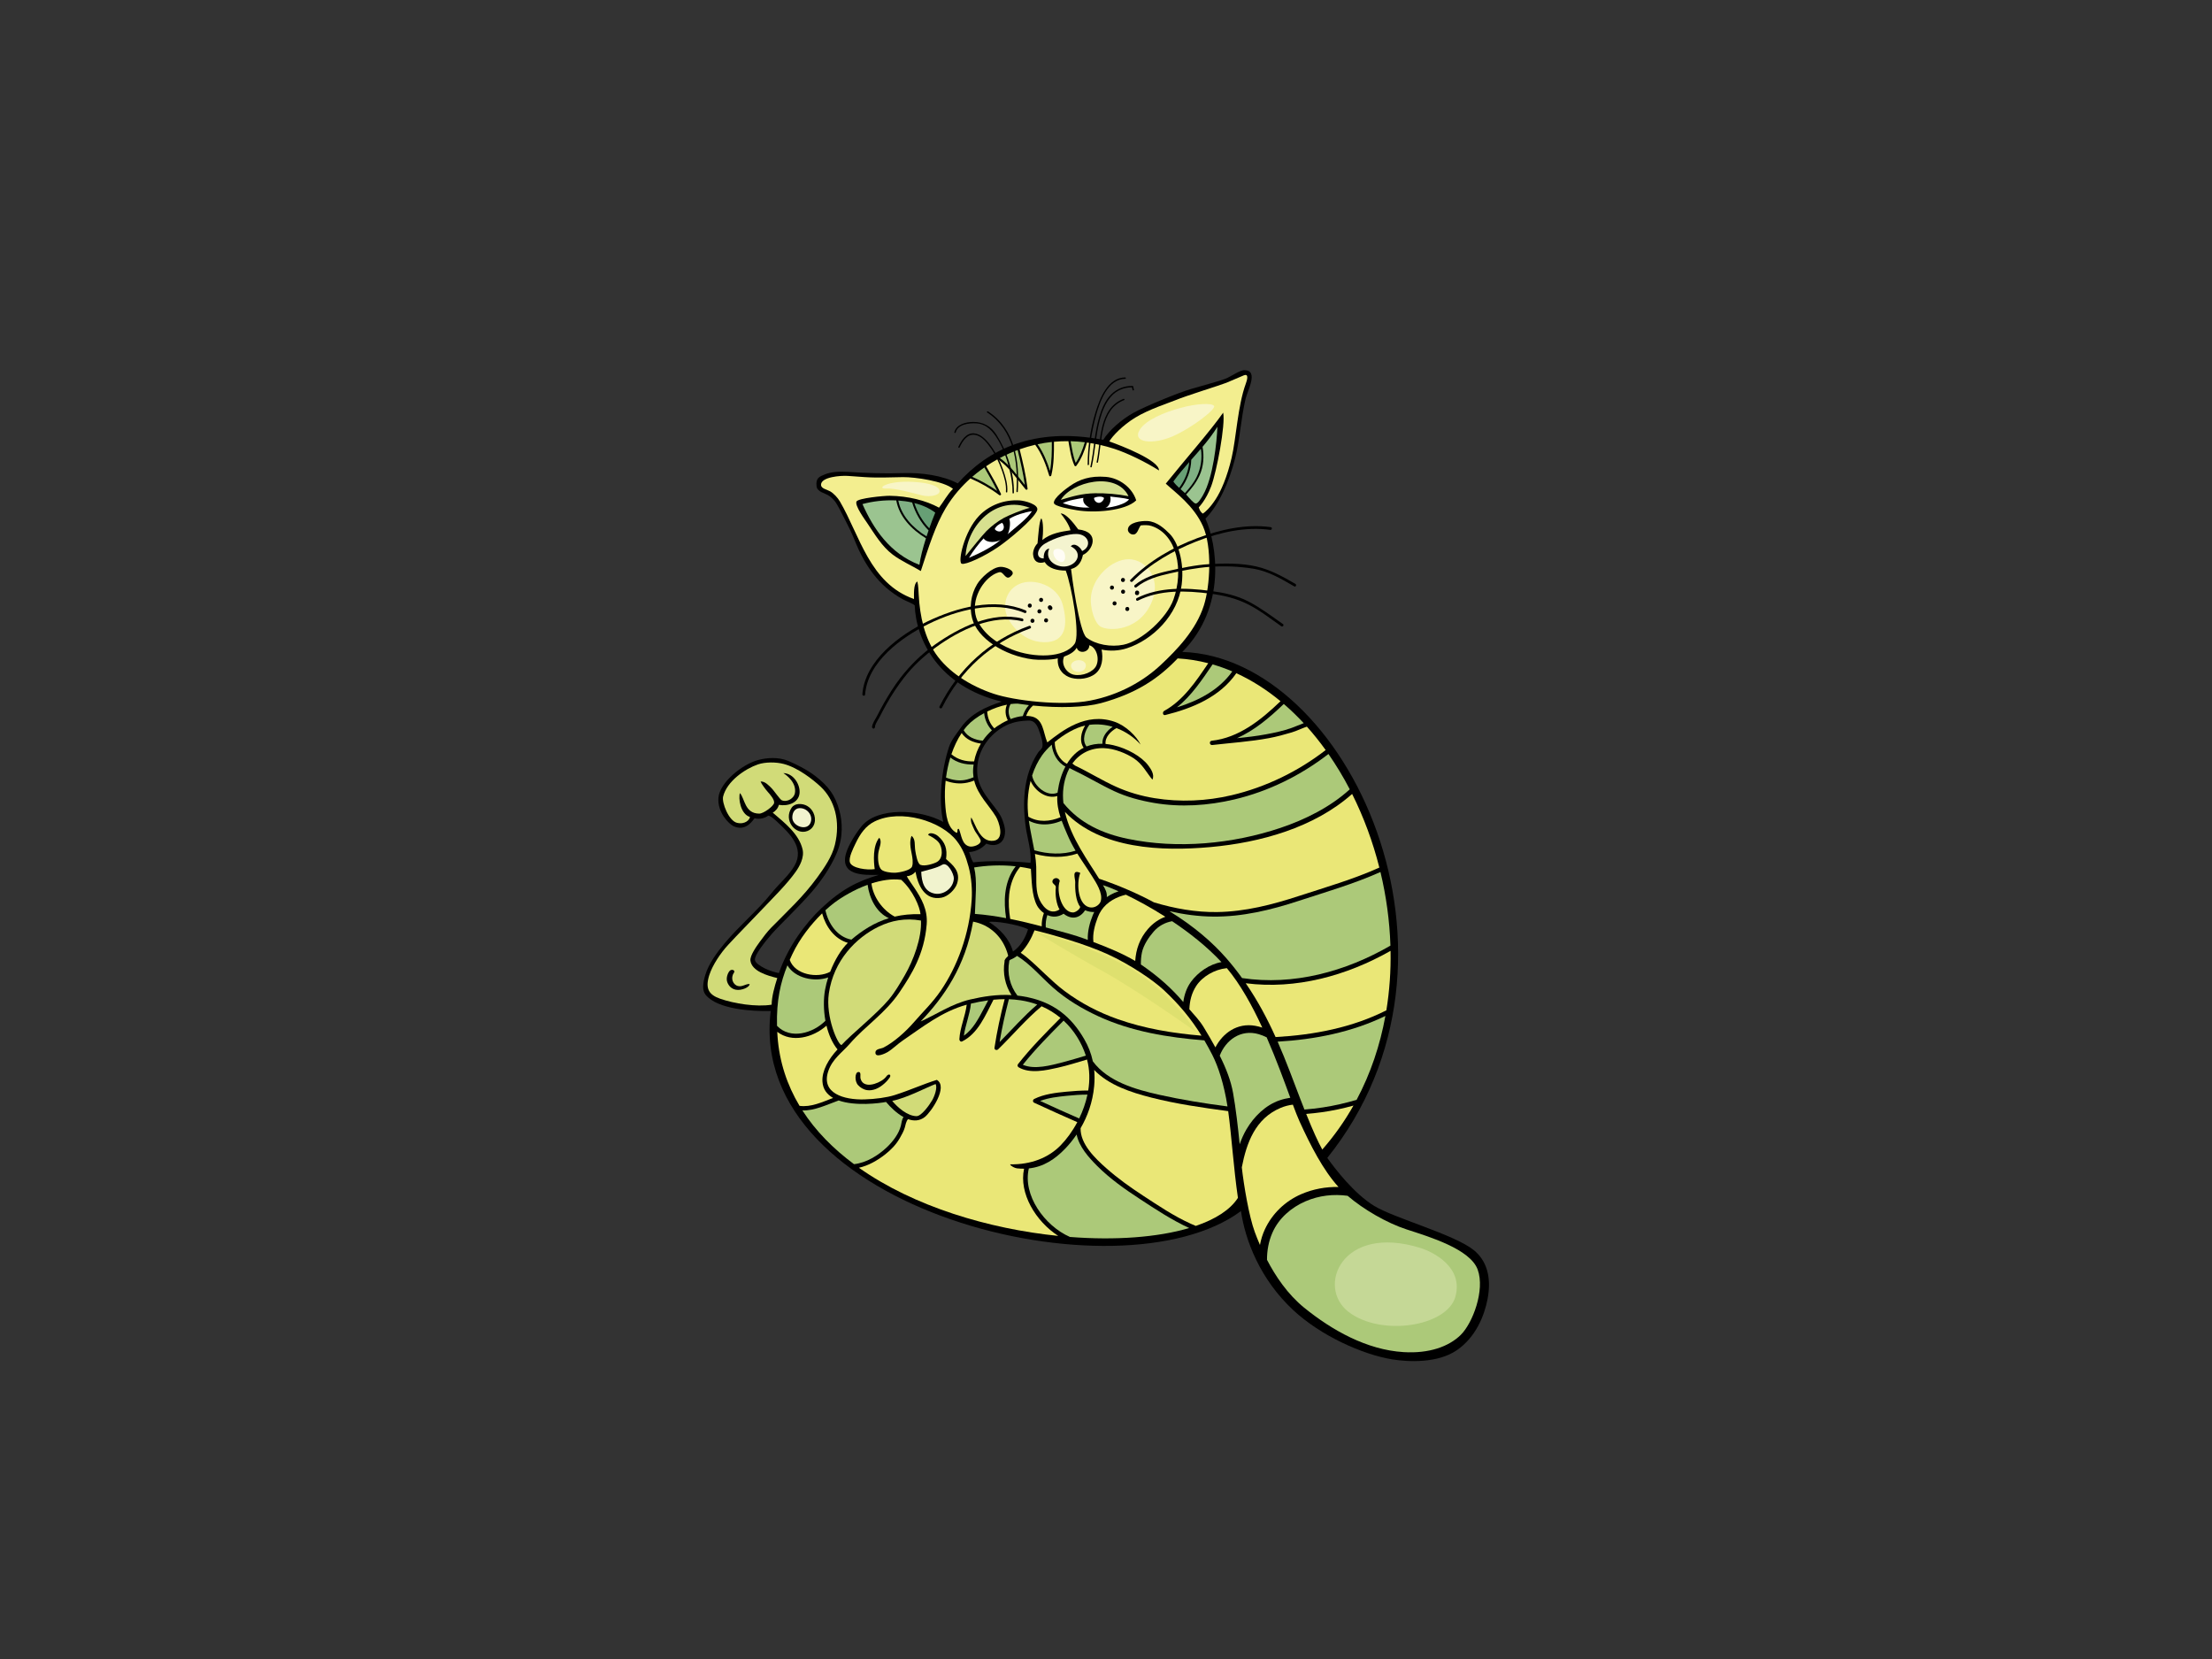 <?xml version="1.0" encoding="utf-8"?>
<!-- Generator: Adobe Illustrator 17.0.0, SVG Export Plug-In . SVG Version: 6.00 Build 0)  -->
<!DOCTYPE svg PUBLIC "-//W3C//DTD SVG 1.1//EN" "http://www.w3.org/Graphics/SVG/1.1/DTD/svg11.dtd">
<svg version="1.1" id="Layer_1" xmlns="http://www.w3.org/2000/svg" xmlns:xlink="http://www.w3.org/1999/xlink" x="0px" y="0px"
	 width="800px" height="600px" viewBox="0 0 800 600" enable-background="new 0 0 800 600" xml:space="preserve">
<rect x="0" y="0" width="800" height="600" fill="#333333" stroke="none"/>
<g>
	<path fill-rule="evenodd" clip-rule="evenodd" d="M427.595,235.785c59.561,1.859,110.633,110.54,52.438,182.989
		c2.94,4.102,9.667,12.886,16.943,17.347c7.278,4.46,29.047,10.332,36.032,16c4.62,3.748,6.52,9.76,4.982,17.723
		c-1.16,6.025-4.248,13.776-11.122,18.487c-6.873,4.716-17.416,4.279-23.421,3.291c-10.731-1.763-25.787-8.529-35.732-17.796
		c-12.041-11.218-17.37-25.316-18.9-35.829c-44,32.629-178.919-0.401-170.076-72.342c-6.801,0.15-19.239-0.618-23.518-5.836
		c-1.331-1.62-1.048-4.187-0.13-7.249c1.206-4.014,4.194-8.07,6.856-11.272c5.484-6.599,11.84-11.751,17.188-18.418
		c2.782-3.461,6.122-6.158,8.196-9.748c3.853-6.669-2.133-11.973-5.884-15.575c-0.773-0.742-2.518-2.422-3.593-2.582
		c-1.043,0.839-3.084,1.476-4.961,0.953c-1.34,1.858-3.737,4.699-7.651,2.84c-1.525-0.722-5.871-4.871-5.4-10.305
		c0.47-5.436,8.462-11.96,14.244-13.565c3.068-0.854,7.353-1.225,11.037,0.311c2.794,1.165,6.834,3.213,9.597,5.336
		c4.884,3.743,7.376,7.059,8.916,12.834c0.964,3.627,1.437,9.244-0.959,14.999c-2.398,5.754-6.339,11.034-9.229,14.352
		c-5.04,5.792-11.425,11.724-14.334,15.054c-2.91,3.325-6.125,7.572-6.093,9.251c0.027,1.287,2.196,2.47,3.386,3.1
		c1.679,0.891,3.751,1.469,5.287,1.804c3.34-9.719,9.726-18.163,15.415-23.501c7.301-6.844,13.035-9.754,20.756-12.031
		c-5.999,0.184-14.235,0.116-11.847-7.906c0.943-3.164,3.793-7.519,5.614-9.717c5.706-6.903,20.869-6.257,29.505-1.528
		c-1.748-7.635-0.715-18.63,2.101-27.161c0.817-2.465,2.764-4.801,4.288-6.955c3.541-5.008,8.998-7.52,14.764-9.377
		c-22.952-5.543-31.017-22.439-31.468-34.794c-0.366-0.544-3.235-1.643-4.254-2.199c-8.848-4.813-13.953-12.525-17.532-21.518
		c-0.943-2.37-2.059-4.651-3.2-6.862c-1.177-2.284-2.3-4.606-3.488-6.541c-0.473-0.772-1.61-1.891-2.296-2.389
		c-1.694-1.232-4.528-1.407-4.75-3.717c-0.282-2.914,1.05-3.36,2.99-4.159c2.204-0.909,5.146-1.117,8.245-0.923
		c6.654,0.421,13.125,0.669,20.057,0.445c6.712-0.218,14.329,0.833,19.785,3.726c10.937-12.277,27.558-20.569,52.611-15.76
		c2.265-3.598,6.718-7.42,10.955-9.78c4.234-2.362,16.008-7.19,20.7-8.584c4.69-1.398,10.282-2.835,12.594-3.749
		c2.06-0.813,5.088-3.114,6.844-3.081c5.217,0.1,1.135,7.233,0.382,10.417c-1.695,7.162-2.058,14.874-3.809,21.609
		c-2.142,8.243-5.594,16.399-10.685,21.67C440.097,196.769,443.796,219.492,427.595,235.785z M371.209,300.592
		c-1.51-9.153-1.421-19.945,4.265-28.488c0.387-0.581,1.308-1.19,1.495-1.945c0.326-1.339-0.348-3.542-0.834-4.947
		c-0.76-2.182-1.478-4.7-4.258-4.607c-4.466,0.152-7.146,1.057-9.942,2.862c-4.272,2.756-8.878,8.362-8.514,15.97
		c0.318,6.713,5.821,10.972,8.511,15.721c0.564,0.998,1.394,3.395,1.513,4.659c0.46,4.983-2.962,6.812-6.723,5.291
		c-1.708,1.836-3.82,2.911-6.239,3.051c0.433,1.29,0.819,2.613,1.495,3.719c6.227-0.709,14.164-0.457,20.7,0.179
		C373.164,308.631,371.547,302.651,371.209,300.592z M357.698,333.453c3.843,2.429,7.37,6.005,8.658,10.683
		c2.577-1.717,4.427-4.702,5.446-8.043C367.932,334.203,359.396,332.989,357.698,333.453z"/>
	<path fill-rule="evenodd" clip-rule="evenodd" fill="#ACC979" d="M370.659,175.41c-0.611-4.269-1.58-8.465-2.624-12.644
		c-2.243,0.833-4.387,1.803-6.418,2.879C365.257,168.245,367.88,171.933,370.659,175.41z"/>
	<path fill-rule="evenodd" clip-rule="evenodd" fill="#ACC979" d="M392.339,159.95c-1.744-0.213-3.457-0.337-5.139-0.379
		c0.489,2.636,0.849,5.35,1.843,7.843C390.589,165.147,391.557,162.585,392.339,159.95z"/>
	<path fill-rule="evenodd" clip-rule="evenodd" fill="#F3EE8F" d="M449.802,135.766c-2.107,0.869-4.171,1.813-6.3,2.68
		c-2.155,0.874-14.271,4.578-18.544,6.35c-2.188,0.906-9.409,3.204-14.376,6.236c-4.557,2.782-8.318,6.717-9.389,8.612
		c4.342,1.531,18.148,6.885,17.965,10.495c-4.69-2.989-11.443-6.3-16.224-7.838c-3.364-1.081-6.642-1.818-9.825-2.253
		c-0.878,2.993-1.979,5.9-3.853,8.424c-0.182,0.248-0.553,0.156-0.667-0.098c-1.259-2.767-1.634-5.848-2.187-8.819
		c-1.779-0.017-3.521,0.057-5.227,0.214c0.03,4.084-0.003,8.169-0.957,12.167c-0.081,0.338-0.628,0.497-0.75,0.088
		c-1.167-3.91-2.632-7.864-5.069-11.172c-1.94,0.448-3.817,1-5.633,1.642c1.18,4.69,2.271,9.401,2.865,14.21
		c0.052,0.403-0.457,0.574-0.7,0.279c-3.161-3.818-5.956-8.081-10.082-10.926c-1.461,0.805-2.864,1.661-4.202,2.563
		c1.882,3.28,3.785,6.553,5.368,9.994c0.168,0.37-0.309,0.677-0.609,0.45c-3.219-2.444-6.736-4.444-10.446-6.037
		c-2.932,2.622-6.213,6.178-8.971,10.792c-3.598,6.023-6.113,13.909-8.963,22.705c-3.464-2.092-7.049-3.582-10.2-5.971
		c-3.893-2.955-6.487-7.386-9.262-11.495c-0.698-1.037-4.496-6.228-3.799-7.675c0.581-1.212,9.971-2.104,11.995-2.074
		c6.634,0.093,13.055,1.666,17.852,4.296c1.674-2.175,3.057-4.844,5.054-6.804c-3.289-2.773-13.651-4.288-18.048-4.243
		c-4.192,0.042-8.853,0.314-13.857-0.007c-2.215-0.143-4.025-0.305-6.2-0.437c-2.51-0.157-9.523,0.354-9.625,3.15
		c-0.053,1.445,1.998,1.711,3.259,2.41c1.316,0.732,2.78,2.34,3.554,3.66c7.226,12.326,10.784,29.679,26.814,35.307
		c0.016-1.481-0.267-5.513,1.213-6.337c0.378,1.494,0.434,3.772,0.48,4.661c0.418,8.098,2.236,15.763,6.205,21.525
		c4.374,6.344,12.096,11.496,20.994,14.441c7.401,2.452,24.359,4.486,34.847,2.445c10.491-2.037,19.257-7.044,25.504-12.892
		c5.845-5.472,12.794-12.651,15.606-21.543c2.279-7.19,3.009-21.096-0.334-28.607c-3.343-7.509-10.007-12.218-13.456-15.415
		c6.852-8.53,16.385-19.372,20.755-25.675c0.899,4.249-2.361,21.386-4.332,26.607c-1.976,5.219-4.488,7.604-4.488,7.604
		s0.318,1.578,1.478,2.296c0.858-0.549,2.564-2.056,4.574-5.113c2.013-3.059,4.201-8.126,5.833-15.076
		c1.631-6.948,2.202-18.85,5.118-26.792C450.988,137.607,451.83,134.928,449.802,135.766z"/>
	<path fill-rule="evenodd" clip-rule="evenodd" fill="#ACC979" d="M379.756,170.319c0.636-3.456,0.666-6.968,0.649-10.48
		c-1.765,0.189-3.486,0.476-5.162,0.834C377.309,163.57,378.675,166.929,379.756,170.319z"/>
	<path fill-rule="evenodd" clip-rule="evenodd" fill="#ACC979" d="M360.632,177.53c-1.413-2.892-3.027-5.675-4.627-8.468
		c-0.482,0.333-0.959,0.673-1.425,1.019c-0.902,0.667-1.904,1.458-2.968,2.376C354.784,173.841,357.811,175.527,360.632,177.53z"/>
	<path fill-rule="evenodd" clip-rule="evenodd" fill="#679F75" d="M430.094,167.123c-1.964,2.23-3.91,4.508-5.743,7.031
		c0.618,0.877,1.323,1.579,2.105,2.294C428.502,173.696,429.848,170.456,430.094,167.123z"/>
	<path fill-rule="evenodd" clip-rule="evenodd" fill="#80B084" d="M428.337,178.129c0.053,0.049,0.122,0.122,0.201,0.204
		c1.658-1.793,3.201-3.697,4.261-5.862c1.543-3.147,2.036-6.716,1.522-10.161c-1.152,1.346-2.32,2.66-3.491,3.982
		c-0.071,3.795-1.526,7.515-3.852,10.625C427.411,177.298,427.858,177.693,428.337,178.129z"/>
	<path fill-rule="evenodd" clip-rule="evenodd" fill="#9BC490" d="M440.297,154.357c-1.669,2.655-3.494,5.005-5.38,7.248
		c0.632,3.429,0.364,7.141-1.07,10.292c-1.187,2.609-2.947,4.84-4.862,6.939c1.028,1.176,2.749,3.239,3.456,3.275
		c0.851,0.042,2.064-2.04,2.614-2.986C438.82,172.638,440.077,159.741,440.297,154.357z"/>
	<path fill-rule="evenodd" clip-rule="evenodd" d="M399.897,172.463c4.955,0.39,9.6,3.913,11.026,8.505
		c-3.96,3.869-15.282,4.633-21.495,3.557c-1.889-0.325-8.116-1.35-8.273-2.604c-0.235-1.838,4.636-5.336,5.709-6.09
		C390.384,173.361,394.254,172.019,399.897,172.463z"/>
	<path fill-rule="evenodd" clip-rule="evenodd" fill="#D7E08F" d="M408.151,179.459c-3.741-0.761-8.197-1.135-12.148-1.066
		c-4.703,0.081-8.378,1.188-12.34,2.387C387.574,174.282,403.711,170.268,408.151,179.459z"/>
	<path fill-rule="evenodd" clip-rule="evenodd" fill="#FFFFFF" d="M401.528,179.577c2.003,0.263,5.114,0.511,6.799,1.01
		c-1.08,1.661-5.657,2.88-8.526,3.069C401.058,183.273,402.003,181.393,401.528,179.577z"/>
	<path fill-rule="evenodd" clip-rule="evenodd" fill="#FFFFFF" d="M399.278,180.084c-0.091,0.864-1.018,1.769-1.807,1.782
		c-0.933,0.017-1.798-0.826-1.8-1.781C396.469,179.622,398.568,179.32,399.278,180.084z"/>
	<path fill-rule="evenodd" clip-rule="evenodd" fill="#FFFFFF" d="M391.821,180.064c-0.395,1.631,0.776,2.874,2.216,3.461
		c-2.756,0.306-6.87-0.592-9.659-1.537C386.189,180.988,389.559,180.459,391.821,180.064z"/>
	<path fill-rule="evenodd" clip-rule="evenodd" d="M354.141,186.505c3.626-3.748,8.922-5.876,14.609-5.529
		c1.83,0.112,7.275,1.49,6.316,3.711c-1.411,3.267-10.326,10.624-14.229,13.26c-4.952,3.345-11.563,6.411-13.014,5.938
		C346.277,203.381,348.693,192.142,354.141,186.505z"/>
	<path fill-rule="evenodd" clip-rule="evenodd" d="M398.408,234.925c0.603,3.182,0.27,6.757-2.335,8.788
		c-2.167,1.69-5.709,2.243-8.615,1.455c-2.382-0.649-5.225-2.801-4.89-7.072c-2.414,0.66-7.31,0.601-8.978,0.39
		c-10.431-1.316-20.181-7.672-22.009-14.871c-1.006-3.947-0.513-8.487,1.836-12.378c1.285-2.131,5.315-6.086,8.393-6.226
		c1.861-0.086,5.48,1.374,4.195,2.948c-2.104,2.579-2.797-0.856-4.238-1.028c-0.576-0.067-1.909,0.555-2.55,0.946
		c-4.681,2.864-8.502,10.35-5.719,16.623c2.325,4.52,6.401,7.968,12.551,10.42c7.825,3.118,18.945,3.149,22.599-2.071
		c2.156-3.08-1.172-21.299-3.207-26.481c-3.052-0.006-6.181-0.743-7.59-3.076c-2.417,0.766-4.043-0.253-4.225-2.782
		c-0.08-1.128,0.483-2.873,1.612-3.992c0.278-3.12,0.599-7.906,1.346-9.077c0.825,1.067,0.73,5.446,0.398,7.889
		c2.89-2.453,6.938-3.059,10.166-3.541c-0.472-2.07-2.55-4.934-3.546-6.084c1.788-0.069,4.385,3.042,6.361,5.767
		c8.13,0.903,5.197,7.728,1.699,9.212c-0.687,3.508-2.645,4.72-4.304,5.102c0.137,1.51,2.931,22.783,5.596,24.81
		c3.413,2.591,8.883,3.498,13.354,2.582c6.666-1.366,15.693-9.702,18.09-16.353c3.775-10.463,1.402-23.555-7.979-26.61
		c-1.182-0.382-2.648-0.322-3.852-0.191c-0.916,1.092-1.137,3.41-2.875,3.289c-0.97-0.065-1.825-0.947-1.776-1.829
		c0.148-2.605,4.929-3.164,7.08-3.045c3.405,0.187,6.213,2.767,8.099,4.695c2.732,2.796,5.314,9.691,4.285,18.23
		c-1.343,11.133-10.554,20.081-19.814,23.087C404.661,235.395,401.386,235.556,398.408,234.925z"/>
	<path fill-rule="evenodd" clip-rule="evenodd" fill="#D7E08F" d="M372.432,183.656c-2.717,0.699-7.686,2.715-9.394,3.667
		c-2.331,1.295-4.387,2.877-6.278,4.737c-1.285,1.267-6.13,7.263-7.562,9.049C349.854,189.926,360.217,178.998,372.432,183.656z"/>
	<path fill-rule="evenodd" clip-rule="evenodd" fill="#FFFFFF" d="M373.215,184.874c-1.7,2.757-6.119,5.994-8.814,8.35
		c0.65-0.921,1.226-4.035,0.623-5.574C367.151,186.314,370.499,185.27,373.215,184.874z"/>
	<path fill-rule="evenodd" clip-rule="evenodd" fill="#679F75" d="M336.091,191.079c0.701-1.984,1.437-3.92,2.157-5.681
		c-2.176-1.639-4.779-2.764-7.564-3.474C331.745,185.26,333.597,188.548,336.091,191.079z"/>
	<path fill-rule="evenodd" clip-rule="evenodd" fill="#80B084" d="M335.104,193.993c0.235-0.723,0.479-1.45,0.728-2.172
		c-2.79-2.746-4.831-6.404-5.938-10.086c-1.63-0.368-3.318-0.593-5.012-0.709C325.936,186.49,330.149,190.966,335.104,193.993z"/>
	<path fill-rule="evenodd" clip-rule="evenodd" fill="#9BC490" d="M334.886,194.672c-5.243-3.16-9.705-7.889-10.733-13.689
		c-4.337-0.204-8.676,0.341-12.234,1.323c3.976,8.979,9.982,17.921,20.6,21.973C332.875,201.611,333.772,198.182,334.886,194.672z"
		/>
	<path fill-rule="evenodd" clip-rule="evenodd" fill="#F4F4CF" d="M391.368,199.307c-0.62-1.424-2.812-3.259-4.112-1.729
		c4.071,2.001,2.869,5.991-0.908,7.099c-3.777,1.106-8.832-1.925-6.881-6.282c-1.615,0.241-2.045,2.012-1.998,3.574
		c-3.126,0.013-2.469-3.589,0.402-5.332c3.626-2.2,8.536-3.571,11.524-3.514C393.657,193.208,395.132,197.531,391.368,199.307z"/>
	<path fill-rule="evenodd" clip-rule="evenodd" fill="#FFFFFF" d="M362.432,189.068c0.421,0.406,1.065,1.825,0.156,2.693
		c-0.907,0.864-2.333,0.374-2.828-0.421C360.142,190.345,361.424,189.463,362.432,189.068z"/>
	<path fill-rule="evenodd" clip-rule="evenodd" fill="#ACC979" d="M447.363,266.98c3.519-0.353,7.034-0.758,10.509-1.403
		c3.102-0.575,6.255-1.246,9.231-2.305c1.48-0.527,2.922-1.198,4.406-1.725c-2.303-2.487-4.711-4.807-7.212-6.953
		C459.187,259.516,453.655,264.193,447.363,266.98z"/>
	<path fill-rule="evenodd" clip-rule="evenodd" fill="#ACC979" d="M445.681,242.83c-2.331-0.995-4.708-1.844-7.13-2.544
		c-3.8,5.566-7.657,11.365-12.89,15.54C433.437,253.412,440.854,249.581,445.681,242.83z"/>
	<path fill-rule="evenodd" clip-rule="evenodd" fill="#ACC979" d="M392.961,269.966c1.714-0.682,3.629-1.033,5.746-0.975
		c-0.149-2.511,1.589-4.723,3.695-6.133c-2.622-0.786-5.463-1.081-8.414-0.717C392.362,264.339,391.199,267.691,392.961,269.966z"/>
	<path fill-rule="evenodd" clip-rule="evenodd" fill="#EAE777" d="M385.888,276.242c1.538-2.538,3.545-4.551,6.022-5.801
		c-1.628-2.374-0.944-5.567,0.553-8.05c-3.629,0.818-7.725,3.23-10.997,5.969C381.422,271.378,383.079,274.924,385.888,276.242z"/>
	<path fill-rule="evenodd" clip-rule="evenodd" fill="#ACC979" d="M382.483,286.686c0.016-0.135,0.026-0.264,0.046-0.399
		c0.475-3.375,1.415-6.461,2.806-9.07c-2.874-1.408-4.659-4.713-4.952-7.905c-1.413,1.283-2.622,2.607-3.499,3.847
		c-1.548,2.193-2.747,4.657-3.605,7.333C373.986,284.356,378.696,288.359,382.483,286.686z"/>
	<path fill-rule="evenodd" clip-rule="evenodd" fill="#EAE777" d="M371.918,295.374c3.641,2.108,7.731,1.806,11.617,0.199
		c-0.775-2.386-1.292-4.912-1.153-7.671c-3.817,1.176-8.056-1.766-9.656-5.467c-0.553,2.198-0.893,4.526-1.02,6.945
		C371.6,291.424,371.703,293.418,371.918,295.374z"/>
	<path fill-rule="evenodd" clip-rule="evenodd" fill="#ACC979" d="M388.991,307.661c-1.088-1.829-2.115-3.777-3.071-6.05
		c-0.659-1.563-1.353-3.14-1.953-4.782c-1.242,0.528-2.53,0.918-3.857,1.139c-2.974,0.494-5.655,0.058-8.013-1.147
		c0.509,3.684,1.364,7.234,1.972,10.692C378.873,308.918,384.303,309.203,388.991,307.661z"/>
	<path fill-rule="evenodd" clip-rule="evenodd" fill="#EAE777" d="M395.071,317.064c-1.938-3.105-3.761-5.642-5.445-8.359
		c-4.804,1.653-10.347,1.483-15.338,0.128c0.241,1.553,0.421,3.089,0.475,4.619c0.142,3.893-0.312,7.806,0.784,10.959
		c1.001,2.872,3.957,6.959,7.644,4.506c-1.058-1.737-1.656-5.107-1.339-8.03c0.101-0.929-1.413-1.192-1.235-2.229
		c0.219-1.269,2.192-1.554,2.662-0.088c-1.403,4.005,0.814,11.505,4.813,11.436c0.868-0.013,2.451-1.098,2.588-2.025
		c-1.681-2.166-1.911-6.332-1.806-8.943c0.047-1.211-1.447-4.84,1.821-3.343c-1.523,3.959-0.798,12.26,3.927,12.51
		c1.67,0.088,3.145-1.167,3.468-2.258C398.967,323.007,396.365,319.137,395.071,317.064z"/>
	<path fill-rule="evenodd" clip-rule="evenodd" fill="#EAE777" d="M357.033,257.336c0.128,2.308,1.023,4.477,2.562,6.08
		c0.337-0.261,0.672-0.514,1.011-0.748c1.007-0.685,2.342-1.491,3.876-2.176c-0.907-1.739-1.084-3.708-0.322-5.633
		C361.766,255.335,359.298,256.222,357.033,257.336z"/>
	<path fill-rule="evenodd" clip-rule="evenodd" fill="#ACC979" d="M355.429,267.876c0.979-1.436,2.107-2.687,3.308-3.742
		c-1.585-1.672-2.574-3.869-2.81-6.226c-2.518,1.363-4.706,2.989-6.143,4.603c-0.438,0.494-0.857,1.028-1.265,1.577
		C349.913,266.492,352.516,267.635,355.429,267.876z"/>
	<path fill-rule="evenodd" clip-rule="evenodd" fill="#EAE777" d="M352.3,275.369c0.473-2.429,1.341-4.579,2.457-6.454
		c-2.867-0.357-5.435-1.546-6.965-3.804c-1.492,2.23-2.736,4.84-3.707,7.681C346.34,274.736,349.286,275.492,352.3,275.369z"/>
	<path fill-rule="evenodd" clip-rule="evenodd" fill="#ACC979" d="M349.714,281.929c0.817-0.209,1.606-0.491,2.374-0.814
		c-0.156-1.013-0.211-2.081-0.127-3.219c0.037-0.477,0.09-0.942,0.154-1.397c-3.063,0.083-6.054-0.671-8.412-2.529
		c-0.708,2.301-1.228,4.744-1.562,7.251C344.559,282.146,347.121,282.592,349.714,281.929z"/>
	<path fill-rule="evenodd" clip-rule="evenodd" fill="#EAE777" d="M360.21,295.386c-2.392-4.01-6.58-7.767-7.887-13.093
		c-0.803,0.322-1.628,0.585-2.473,0.761c-2.747,0.572-5.339,0.221-7.85-0.688c-0.278,2.589-0.351,5.238-0.184,7.88
		c0.287,4.575,0.748,9.104,4.154,10.981c0.664-0.259-0.101-1.569,0.817-1.449c0.945,2.059,0.989,5.849,3.994,6.377
		c1.161,0.206,3.767-0.62,3.905-1.948c0.088-0.85-1.836-3.036-2.286-4.079c-0.703-1.618-1.563-2.962-1.139-4.504
		c1.594,2.504,3.113,9.127,8.147,8.436C363.501,303.503,361.252,297.126,360.21,295.386z"/>
	<path fill-rule="evenodd" clip-rule="evenodd" fill="#ACC979" d="M372.125,255.016c-1.37-0.155-2.747-0.335-4.112-0.544
		c-0.817-0.013-1.662,0.045-2.525,0.161c-1.008,1.855-0.868,3.765,0.035,5.421c1.373-0.531,2.861-0.938,4.391-1.081
		C370.366,257.503,371.089,256.138,372.125,255.016z"/>
	<path fill-rule="evenodd" clip-rule="evenodd" fill="#EAE777" d="M472.651,262.795c-1.863,0.623-3.63,1.541-5.518,2.099
		c-2.701,0.8-5.418,1.547-8.188,2.061c-6.789,1.264-13.678,1.704-20.528,2.491c-0.997,0.108-1.183-1.43-0.189-1.542
		c9.763-1.063,17.76-7.438,24.889-14.303c-4.992-4.127-10.341-7.548-15.984-10.126c-5.951,8.596-15.892,12.702-25.713,15.127
		c-0.928,0.23-1.08-1.111-0.38-1.494c6.926-3.807,11.521-10.707,15.939-17.249c-3.598-0.931-7.291-1.52-11.062-1.739
		c-7.133,7.479-15.053,12.679-27.677,16.156c-5.657,1.558-15.03,1.853-24.641,0.898c-1.177,1.004-1.987,2.309-2.487,3.752
		c0.532,0.006,1.064,0.037,1.599,0.119c4.769,0.725,4.492,5.864,6.067,9.452c5.439-4.265,13.958-10.992,24.247-7.486
		c4.126,1.404,7.998,5.208,9.496,8.274c-2.308-2.552-5.305-4.668-8.729-5.958c-2.066,1.117-4.218,3.28-3.957,5.729
		c0.893,0.084,1.814,0.225,2.773,0.444c5.074,1.177,10.202,4.074,12.653,7.3c0.989,1.302,2.4,3.381,1.523,5.166
		c-2.054-2.406-3.552-5.654-6.8-7.758c-2.65-1.708-6.751-3.475-10.668-3.629c-4.897-0.19-8.907,1.98-11.475,5.539
		c0.144,0.122,0.283,0.246,0.43,0.364c0.069,0.055,0.138,0.111,0.211,0.162c0.029,0.019,0.047,0.031,0.06,0.038
		c0.012,0.009,0.025,0.019,0.051,0.027c0.086,0.049,0.165,0.108,0.235,0.177c4.997,2.381,9.704,5.338,14.747,7.622
		c4.456,2.015,9.173,3.385,14.003,4.161c9.26,1.488,18.752,1.07,27.877-1.077c12.336-2.914,23.977-8.576,33.993-16.324
		C477.306,268.287,475.036,265.455,472.651,262.795z"/>
	<path fill-rule="evenodd" clip-rule="evenodd" fill="#ACC979" d="M480.45,272.691c-10.053,7.783-21.72,13.539-34.054,16.442
		c-9.479,2.238-19.434,2.907-29.069,1.249c-4.953-0.852-9.885-2.153-14.445-4.294c-5.117-2.402-9.945-5.359-15.059-7.77
		c-0.077-0.037-0.141-0.082-0.2-0.129c-0.285-0.116-0.561-0.249-0.808-0.431c-0.256,0.473-0.497,0.96-0.709,1.466
		c-1.558,3.742-1.919,7.512-1.512,11.197c0.001,0.003,0.004,0.005,0.004,0.005c5.966,7.379,14.243,11.086,23.364,12.967
		c17.936,3.703,37.809,1.836,55.101-3.968c8.998-3.019,18.068-7.548,25.097-13.954C485.829,280.986,483.248,276.716,480.45,272.691z
		"/>
	<path fill-rule="evenodd" clip-rule="evenodd" fill="#ACC979" d="M449.213,353.731c18.572,2.803,37.418-2.338,53.655-11.733
		c-0.29-8.998-1.53-17.959-3.61-26.628c-9.587,4.306-19.931,7.283-29.668,10.476c-10.014,3.283-20.246,5.757-30.843,5.651
		c-5.279-0.051-10.602-0.763-15.823-1.956c9.019,5.52,15.757,11.464,20.627,17.047C445.597,348.936,447.475,351.321,449.213,353.731
		z"/>
	<path fill-rule="evenodd" clip-rule="evenodd" fill="#EAE777" d="M501.401,365.391c1.154-7.099,1.641-14.307,1.514-21.503
		c-15.92,9.034-34.269,14.042-52.383,11.714c4.426,6.431,7.878,13.001,10.797,19.463
		C475.242,374.302,489.136,371.621,501.401,365.391z"/>
	<path fill-rule="evenodd" clip-rule="evenodd" fill="#ACC979" d="M471.767,401.278c2.24-0.176,4.472-0.422,6.699-0.768
		c4.141-0.637,8.199-1.565,12.174-2.749c5.089-9.559,8.494-19.807,10.406-30.33c-12.111,5.872-25.471,8.514-38.97,9.297
		c3.175,7.232,5.722,14.29,8.233,20.812C470.818,398.861,471.301,400.098,471.767,401.278z"/>
	<path fill-rule="evenodd" clip-rule="evenodd" fill="#EAE777" d="M477.923,402.266c-1.836,0.254-3.678,0.449-5.52,0.599
		c2.414,6.015,4.263,10.083,5.823,12.882c4.375-4.988,8.118-10.315,11.268-15.903C485.704,400.905,481.841,401.728,477.923,402.266z
		"/>
	<path fill-rule="evenodd" clip-rule="evenodd" fill="#EAE777" d="M440.157,329.857c10.229-0.145,20.001-2.675,29.671-5.834
		c9.496-3.103,19.65-6.018,29.036-10.254c-2.362-9.337-5.689-18.32-9.851-26.629c-13.795,12.247-33.229,17.588-51.235,19.213
		c-17.598,1.584-39.659,0.802-52.642-12.728c2.141,9.446,8.696,18.138,12.352,24.166c7.486,2.55,14.079,5.459,19.872,8.565
		C424.771,328.592,432.523,329.965,440.157,329.857z"/>
	<path fill-rule="evenodd" clip-rule="evenodd" fill="#F3EE8F" d="M393.96,233.372c2.407,0.615,3.786,4.447,2.569,7.275
		c-1.016,2.355-5.064,4.034-8.211,3.359c-2.457-0.524-4.72-3.556-3.488-6.538c1.577-0.604,3.606-1.467,4.578-3.216
		C390.204,236.76,394.054,235.887,393.96,233.372z"/>
	<path fill-rule="evenodd" clip-rule="evenodd" fill="#D1DB78" d="M281.112,353.724c-0.993,3.071-2.008,6.748-2.035,9.634
		c-5.574,0.917-13.702-0.425-18.639-2.163c-3.911-1.374-5.528-3.497-3.915-8.533c1.19-3.719,4.18-8.085,6.802-10.92
		c3.791-4.105,8.181-8.511,12.408-12.978c4.277-4.528,8.697-8.812,11.99-13.403c1.423-1.988,3.237-5.212,2.538-8.179
		c-1.311-5.559-6.37-9.503-10.801-13.293c1.073-0.544,1.983-1.687,2.221-2.803c3.353,0.592,7.056-0.77,7.474-4.072
		c0.392-3.09-2.094-7.338-5.845-7.413c1.351,0.861,4.836,3.556,4.176,7.282c-0.297,1.683-2.615,3.385-4.716,2.555
		c-0.711-0.279-2.908-3.632-3.87-4.528c-0.589-0.546-2.239-2.489-3.83-2.245c0.341,0.857,1.857,2.896,2.61,3.731
		c0.885,0.982,2.463,2.795,2.288,3.977c-0.174,1.185-3.809,3.879-5.382,3.878c-5.266-0.005-5.193-5.446-6.972-7.42
		c-0.635,1.768,0.142,7.573,3.611,8.624c-0.048,0.932-1.698,2.836-4.679,2.125c-2.983-0.712-5.557-7.317-5.025-9.487
		c1.383-5.605,8.021-10.07,12.569-11.629c2.707-0.928,6.555-0.895,9.309-0.184c5.24,1.345,10.764,5.779,13.356,8.192
		c5.128,4.778,7.272,12.511,5.197,21.067c-1.04,4.285-3.879,8.362-6.318,11.714c-5.251,7.222-10.731,12.117-16.821,18.353
		c-1.298,1.331-2.633,3.098-3.987,4.948c-1.314,1.801-3.637,5.117-3.424,6.849C271.872,351.237,277.482,352.847,281.112,353.724z"/>
	<path fill-rule="evenodd" clip-rule="evenodd" fill="#EAE777" d="M325.94,318.197c-3.464-0.465-7.205,0.162-10.766,1.317
		c0.541,4.694,3.894,9.597,8.405,11.993c2.836-0.659,5.922-0.988,9.334-0.875C332.681,328.046,330.221,322.044,325.94,318.197z"/>
	<path fill-rule="evenodd" clip-rule="evenodd" fill="#ACC979" d="M321.467,332.073c-4.508-2.018-7.059-7.221-7.679-12.081
		c-4.861,1.775-9.261,4.422-11.98,6.453c-1.036,0.775-2.148,1.703-3.288,2.752c1.066,4.859,4.245,9.659,9.401,10.637
		C311.859,336.483,316.215,333.677,321.467,332.073z"/>
	<path fill-rule="evenodd" clip-rule="evenodd" fill="#EAE777" d="M300.246,351.456c1.643-4.262,3.984-8.128,6.389-10.462
		c-4.863-1.42-8.01-5.87-9.298-10.67c-3.953,3.868-8.097,9.09-10.767,14.746c-0.329,0.696-0.645,1.386-0.953,2.084
		C287.474,352.558,295.663,353.927,300.246,351.456z"/>
	<path fill-rule="evenodd" clip-rule="evenodd" fill="#ACC979" d="M298.525,369.166c-0.717-3.914-0.708-7.932-0.142-11.137
		c0.265-1.506,0.66-3.032,1.143-4.532c-4.936,1.792-12.078,0.261-14.743-4.373c-2.489,6.151-4.003,12.685-3.765,21.875
		C285.843,376.079,294.041,373.715,298.525,369.166z"/>
	<path fill-rule="evenodd" clip-rule="evenodd" fill="#EAE777" d="M301.29,397.079c-2.172-1.239-3.682-3.118-3.843-5.933
		c-0.227-3.866,2.216-8.154,5.455-11.603c-1.918-2.349-3.213-5.394-3.994-8.601c-4.891,4.351-12.541,6.293-17.805,2.23
		c0.027,0.522,0.057,1.045,0.094,1.586c0.668,9.338,3.497,17.721,7.964,25.183C293.228,400.535,297.446,398.56,301.29,397.079z"/>
	<path fill-rule="evenodd" clip-rule="evenodd" fill="#ACC979" d="M320.829,414.841c2.154-2.057,4.261-4.819,4.997-7.768
		c0.215-0.864,0.323-2.281,0.957-3.064c-2.443-1.333-4.713-3.542-6.335-5.474c-2.3,0.468-11.137,1.607-17.167-0.549
		c-0.056,0.039-0.121,0.073-0.194,0.1c-4.077,1.453-8.51,3.651-12.889,3.518c4.762,7.404,11.162,13.868,18.666,19.434
		C313.354,420.548,317.633,417.89,320.829,414.841z"/>
	<path fill-rule="evenodd" clip-rule="evenodd" fill="#D1DB78" d="M363.315,347.726c-0.04-0.143-0.032-0.302,0.049-0.476
		c0.25-0.548,0.695-1.024,1.181-1.425c0.001-0.101,0.019-0.201,0.055-0.294c-1.85-6.945-6.82-11.11-12.666-12.211
		c-2.852,16.184-10.408,27.161-18.973,36.105c5.535-2.444,11.146-6.36,17.928-7.947c4.618-1.074,9.613-1.883,14.932-1.591
		C363.518,356.308,362.598,351.942,363.315,347.726z"/>
	<path fill-rule="evenodd" clip-rule="evenodd" fill="#ACC979" d="M438.47,381.57c-0.945-1.857-1.909-3.617-2.896-5.3
		c-13.123-1.055-26.278-3.163-38.331-8.714c-5.896-2.721-11.571-6.107-16.445-10.419c-4.238-3.75-8.112-8.401-12.949-11.429
		c-0.781,0.594-1.628,1.077-2.533,1.427c-0.109,0.1-0.214,0.204-0.307,0.307c0.008,0.077,0.009,0.162-0.008,0.249
		c-0.819,4.363,0.265,8.857,2.969,12.377c0.509,0.056,1.019,0.116,1.533,0.198c11.859,1.811,18.246,7.988,22.638,15.575
		c1.431,2.466,2.492,5.123,3.105,8.019c0.015,0.017,0.028,0.027,0.04,0.043c5.429,7.3,15.467,10.137,23.926,12.031
		c8.122,1.811,16.462,3.153,24.731,4.221C442.692,392.144,440.609,385.776,438.47,381.57z"/>
	<path fill-rule="evenodd" clip-rule="evenodd" fill="#EAE777" d="M390.809,408.037c-0.138,5.773,5.379,11.004,9.327,14.488
		c4.12,3.637,8.588,6.843,13.186,9.842c5.625,3.668,11.233,7.472,17.378,10.234c0.585,0.263,1.177,0.516,1.779,0.768
		c7.119-2.431,12.463-5.829,15.236-10.149c-1.569-10.741-2.32-22.665-3.523-31.362c-9.296-1.249-18.769-2.591-27.857-4.916
		c-7.264-1.859-15.272-4.44-20.609-9.983c0.176,1.838,0.181,3.77-0.003,5.811C395.185,398.69,393.277,403.809,390.809,408.037z"/>
	<path fill-rule="evenodd" clip-rule="evenodd" fill="#ACC979" d="M355.836,364.75c0.523-0.978,1.037-1.97,1.559-2.961
		c-2.165,0.297-4.243,0.719-6.241,1.176c-0.375,3.867-2.023,7.732-2.558,11.593C351.935,372.298,354.008,368.166,355.836,364.75z"/>
	<path fill-rule="evenodd" clip-rule="evenodd" fill="#ACC979" d="M361.514,376.878c4.519-4.569,8.756-9.417,13.62-13.578
		c-1.858-0.676-3.848-1.195-5.973-1.521c-1.466-0.219-2.893-0.345-4.285-0.394C363.544,366.5,362.392,371.662,361.514,376.878z"/>
	<path fill-rule="evenodd" clip-rule="evenodd" fill="#ACC979" d="M369.914,385.093c4.317,1.852,10.185,0.189,14.429-0.901
		c2.811-0.717,5.581-1.591,8.367-2.414c-1.524-4.653-4.208-9.106-8.044-12.656C379.559,374.27,374.437,379.419,369.914,385.093z"/>
	<path fill-rule="evenodd" clip-rule="evenodd" fill="#EAE777" d="M370.374,422.678c-0.837,0.011-1.698-0.034-2.588-0.13
		c-0.742-0.09-2.187-0.778-2.483-1.454c7.652,0.152,13.935-2.429,18.238-6.812c2.204-2.243,4.328-5.146,6.082-8.437
		c-5.232-2.265-10.414-4.639-15.594-7.021c-0.618-0.283-0.542-1.094,0.024-1.376c3.515-1.748,7.747-2.249,11.603-2.615
		c2.619-0.254,5.271-0.433,7.916-0.433c0.605-3.723,0.559-7.543-0.432-11.206c-3.498,1.028-6.972,2.148-10.532,2.946
		c-4.351,0.973-10.02,2.273-14.159-0.108c-0.415-0.241-0.602-0.742-0.282-1.154c4.677-5.979,10.041-11.354,15.38-16.739
		c-2.001-1.664-4.275-3.1-6.837-4.208c-5.655,4.716-10.421,10.405-15.712,15.563c-0.502,0.487-1.444,0.222-1.324-0.58
		c0.901-5.918,2.17-11.762,3.675-17.552c-1.383,0.005-2.73,0.08-4.045,0.208c-2.993,5.768-5.584,12.22-11.319,15.067
		c-0.557,0.273-1.044-0.29-1.017-0.804c0.215-4.122,2.162-8.321,2.658-12.475c-9.047,2.488-16.071,8.179-23.106,12.945
		c-1.932,1.307-3.69,3.115-5.568,4.236c-0.478,0.285-4.599,2.429-4.332-0.041c0.127-1.193,2.068-1.203,2.89-1.618
		c3.712-1.895,7.966-5.636,11.143-9.313c3.307-3.832,6.596-6.885,9.635-11.344c5.829-8.555,10.34-20.259,11.149-32.926
		c0.215-3.334-0.063-7.927-1.132-11.856c-1.018-3.738-2.063-6.416-4.281-9.312c-5.532-7.211-20.223-11.676-29.683-7.055
		c-3.246,1.585-5.278,4.499-6.987,8.122c-0.797,1.685-2.503,4.987-1.957,6.7c0.676,2.121,6.129,2.856,8.956,2.438
		c-0.385-2.829-0.762-8.419,1.642-11.353c1.201,1.441-0.082,3.635-0.332,5.498c-0.277,2.074-0.023,5.051,1.148,6.075
		c0.889,0.775,3.45,1.154,4.899,1.086c1.649-0.078,5.651-0.826,6.161-2.275c0.458-1.309,0.111-3.341-0.108-4.419
		c-0.459-2.286-0.902-4.603-0.098-6.64c1.557,1.159,1.02,3.352,1.368,5.385c0.249,1.454,0.762,4.651,1.895,5.102
		c1.585,0.634,4.89-0.459,5.938-1.048c2.403-1.348,2.051-5.381,0.578-7.142c-0.981-1.18-2.729-2.133-3.732-2.592
		c0.128-1.15,2.366-0.659,3.576,0.398c2.507,2.19,3.401,4.57,2.873,8.259c2.288,2.064,5.439,4.407,3.979,8.904
		c-0.694,2.143-3.224,4.631-5.573,5.079c-6.137,1.167-8.592-4.555-9.457-9.357c-0.78,0.911-1.947,1.559-3.128,1.585
		c0.218,0.691,2.217,3.48,2.743,4.263c2.493,3.728,4.861,7.83,4.429,13.188c-0.867,10.765-5.496,18.108-9.772,24.456
		c-5.203,7.724-12.278,12.09-18.087,18.764c-2.693,3.093-6.214,5.392-7.724,9.824c-2.756,8.081,5.735,10.455,13.061,10.247
		c3.872-0.106,8.174-0.68,10.957-1.576c5.951-1.915,10.157-3.909,15.237-5.491c4.219,2.494-2.126,11.708-4.365,13.442
		c-1.878,1.453-3.973,1.492-6.024,0.77c-0.711,0.56-1.041,2.48-1.181,2.975c-0.396,1.374-1.15,2.7-1.857,3.935
		c-1.314,2.292-3.216,4.243-5.293,5.861c-2.793,2.173-6.017,4.035-9.461,4.798c19.944,14.095,47.077,22.114,72.094,24.654
		C374.582,441.715,368.437,431.568,370.374,422.678z"/>
	<path fill-rule="evenodd" clip-rule="evenodd" fill="#ACC979" d="M376.172,398.164c4.694,2.158,9.389,4.297,14.129,6.348
		c1.311-2.7,2.356-5.624,2.992-8.633c-2.493,0.003-4.995,0.176-7.457,0.433C382.637,396.645,379.23,397.014,376.172,398.164z"/>
	<path fill-rule="evenodd" clip-rule="evenodd" fill="#ACC979" d="M385.35,415.31c-3.785,3.972-8.009,6.713-13.25,7.264
		c-2.299,9.557,5.58,20.717,14.856,24.789c16.46,1.278,31.753,0.143,43.135-3.228c-6.273-2.89-12.041-6.699-17.805-10.473
		c-5.45-3.562-10.87-7.375-15.489-11.997c-3.085-3.086-6.529-6.927-7.419-11.358C388.099,412.188,386.729,413.864,385.35,415.31z"/>
	<path fill-rule="evenodd" clip-rule="evenodd" fill="#EAE777" d="M371.465,346.328c4.65,3.897,8.715,8.461,13.581,12.107
		c5.814,4.358,12.315,7.729,19.164,10.144c9.787,3.453,20.025,5.134,30.333,5.983c-3.797-6.14-8.069-11.274-13.614-16.468
		c-3.763-3.53-12.287-9.326-20.413-13.029c-8.125-3.704-20.086-7.087-26.359-8.613c-1.12,2.889-2.777,5.936-5.014,8.138
		C369.947,345.125,370.721,345.702,371.465,346.328z"/>
	<path fill-rule="evenodd" clip-rule="evenodd" d="M288.714,290.805c2.537-0.222,4.503,1.178,5.426,3.062
		c1.191,2.432,0.685,5.623-2.175,6.695c-4.221,1.587-8.82-3.913-5.601-8.542C286.807,291.387,287.679,290.894,288.714,290.805z"/>
	<path fill-rule="evenodd" clip-rule="evenodd" fill="#F1F3CE" d="M288.977,292.291c2.656-0.26,5.183,2.376,4.202,5.155
		c-1.156,3.277-6.641,1.478-6.632-1.784C286.554,293.724,287.546,292.428,288.977,292.291z"/>
	<path fill-rule="evenodd" clip-rule="evenodd" fill="#EAE777" d="M469.957,405.485c-0.665-1.468-1.459-3.513-2.377-5.974
		c-1.478,0.179-2.954,0.551-4.405,1.16c-9.139,3.832-12.329,12.588-14.061,21.517c0.746,6.605,2.603,17.717,4.703,23.409
		c0.491,1.325,1.11,2.914,1.866,4.662c0.354-1.924,0.925-3.813,1.768-5.631c2.65-5.707,7.353-10.224,13.132-12.733
		c4.366-1.89,8.954-2.702,13.509-2.603C478.561,423.243,473.953,414.267,469.957,405.485z"/>
	<path fill-rule="evenodd" clip-rule="evenodd" fill="#ACC979" d="M366.555,314.403c0.249-0.379,0.51-0.739,0.781-1.095
		c-5.366-0.597-10.663-0.299-15.026,0.426c1.182,4.787,0.448,10.999,0.279,16.79c3.834,0.291,7.608,0.837,11.281,1.533
		C362.951,325.99,363.155,319.617,366.555,314.403z"/>
	<path fill-rule="evenodd" clip-rule="evenodd" fill="#EAE777" d="M375.105,327.595c-2.043-3.727-1.952-9.443-2.267-13.347
		c-1.287-0.304-2.585-0.544-3.884-0.735c-0.458,0.566-0.895,1.154-1.284,1.786c-3.156,5.136-3.254,11.217-2.314,17.047
		c3.945,0.788,7.761,1.727,11.397,2.683c-0.056-1.649,0.225-3.253,0.783-4.8C376.421,329.446,375.564,328.435,375.105,327.595z"/>
	<path fill-rule="evenodd" clip-rule="evenodd" fill="#ACC979" d="M392.427,329.205c-0.942,1.613-3.805,4.339-7.776,1.255
		c-2.126,1.384-4.181,1.245-5.865,0.483c-0.478,1.444-0.681,2.937-0.563,4.473c0.672,0.179,1.339,0.357,1.998,0.533
		c4.221,1.133,8.4,2.205,12.233,3.625c0.325,0.115,0.643,0.236,0.963,0.357c-0.138-3.066,0.697-6.252,1.828-9.008
		c0.156-0.374,0.323-0.739,0.501-1.095C394.764,329.893,393.648,329.71,392.427,329.205z"/>
	<path fill-rule="evenodd" clip-rule="evenodd" fill="#ACC979" d="M403.004,322.93c0.504-0.212,1.018-0.405,1.535-0.582
		c-2.392-1.073-4.337-1.822-5.64-2.215c1.003,1.64,1.494,2.74,1.393,4.315C401.12,323.865,402.022,323.353,403.004,322.93z"/>
	<path fill-rule="evenodd" clip-rule="evenodd" fill="#EAE777" d="M404.813,324.306c-3.615,1.413-6.367,3.735-7.776,7.412
		c-1.072,2.799-1.947,5.96-1.588,8.973c5.437,2.057,10.633,4.207,15.121,6.86c0.265-4.199,1.618-8.156,4.636-11.61
		c1.755-2.009,3.876-3.515,6.258-4.38c-5.176-3.297-10.171-6.004-14.279-7.983C406.377,323.771,405.581,324.009,404.813,324.306z"/>
	<path fill-rule="evenodd" clip-rule="evenodd" fill="#ACC979" d="M417.255,336.906c-1.788,2.047-3.69,4.865-4.26,7.576
		c-0.3,1.435-0.403,2.889-0.385,4.344c0.308,0.203,0.616,0.408,0.914,0.616c5.566,3.902,10.242,8.012,14.427,12.957
		c0.367-2.629,1.213-5.174,2.796-7.336c2.515-3.433,6.711-6.384,11.011-7.106c-5.223-5.603-11.577-10.608-17.841-14.79
		C421.39,333.629,419.057,334.839,417.255,336.906z"/>
	<path fill-rule="evenodd" clip-rule="evenodd" fill="#EAE777" d="M443.718,350.155c-0.085,0.01-0.17,0.01-0.256,0.022
		c-4.106,0.451-8.532,2.888-10.829,6.399c-1.679,2.567-2.374,5.461-2.482,8.439c1.834,2.111,3.739,4.11,5.167,6.459
		c1.556,2.56,2.974,4.987,4.247,7.326c2.709-5.228,7.936-8.951,14.391-7.804c0.875,0.154,1.73,0.374,2.57,0.651
		C452.877,363.727,448.607,355.986,443.718,350.155z"/>
	<path fill-rule="evenodd" clip-rule="evenodd" fill="#ACC979" d="M455.282,374.041c-6.559-1.946-12.033,2.173-14.147,7.756
		c2.355,4.697,4.026,9.074,4.817,13.459c0.97,5.389,1.827,12.745,2.394,18.576c0.643-1.855,1.433-3.658,2.451-5.395
		c2.67-4.557,6.863-8.726,11.939-10.475c1.306-0.45,2.613-0.758,3.919-0.945c-2.223-6.039-5.077-13.909-8.548-21.853
		C457.193,374.707,456.248,374.331,455.282,374.041z"/>
	<path fill-rule="evenodd" clip-rule="evenodd" fill="#ACC979" d="M534.428,459.17c-2.719-7.457-17.503-11.856-25.775-14.558
		c-7.102-2.316-15.547-7.213-21.265-12.136c-5.085-0.686-10.311-0.14-15.227,1.99c-5.177,2.243-9.687,6.129-11.981,11.371
		c-1.38,3.154-1.961,6.463-1.95,9.796c3.055,5.872,7.426,12.428,13.435,17.308c9.971,8.092,22.582,15.256,35.985,16.07
		c9.218,0.558,16.322-1.99,20.621-6.201C532.575,478.6,537.144,466.63,534.428,459.17z"/>
	<path fill-rule="evenodd" clip-rule="evenodd" fill="#F1F3CE" d="M333.174,315.299c2.573-0.774,5.566-1.322,7.595-2.554
		c1.968-1.199,4.277,3.453,4.202,4.962c-0.173,3.597-3.75,6.033-6.84,5.492C334.214,322.514,333.309,318.931,333.174,315.299z"/>
	<path fill-rule="evenodd" clip-rule="evenodd" fill="#D1DB78" d="M333.078,332.927c0.329,6.287-2.761,14.435-5.824,19.747
		c-1.799,3.112-3.698,6.309-5.762,8.784c-4.436,5.318-13.604,12.593-17.15,16.495c-1.302-0.101-5.801-10.139-4.584-18.636
		c1.7-11.89,9.785-20.187,18.048-24.193C322.309,332.943,327.358,331.928,333.078,332.927z"/>
	<path fill-rule="evenodd" clip-rule="evenodd" d="M265.408,351.862c-1.279,1.825-0.372,4.296,1.494,4.75
		c1.649,0.401,2.786-0.863,4.201-0.703c0.054,1.102-2.95,2.454-4.986,2.034c-1.496-0.309-2.53-1.271-3.085-2.741
		c-0.568-1.518,0.256-3.52,0.953-4.156C264.684,350.411,266.089,350.889,265.408,351.862z"/>
	<path fill-rule="evenodd" clip-rule="evenodd" d="M321.776,389.705c-0.679,1.065-2.783,3.311-5.036,4.154
		c-1.025,0.383-2.101,0.568-3.129,0.41c-1.371-0.212-2.509-0.968-3.289-1.828c-1.301-1.427-1.148-4.578,0.062-4.73
		c1.208-0.153,0.625,1.528,0.838,2.347c0.618,2.355,2.836,2.584,5.001,1.944c1.823-0.541,3.549-1.572,4.362-2.731
		C321.397,388.112,322.457,388.64,321.776,389.705z"/>
	<path fill-rule="evenodd" clip-rule="evenodd" fill="#D1DB78" d="M338.359,392.054c0.76,1.246-0.362,4.405-1.256,5.926
		c-1.129,1.922-3.913,5.701-5.606,5.692c-3.302-0.019-6.925-3.202-8.818-5.527C327.902,397.121,335.09,393.272,338.359,392.054z"/>
	<path fill-rule="evenodd" clip-rule="evenodd" fill="#FFFFFF" d="M361.97,195.17c-2.741,2.479-7.762,5.003-11.532,6.567
		c1.331-2.259,3.617-5.25,5.308-7.026C356.925,196.6,360.684,196.131,361.97,195.17z"/>
	<path fill-rule="evenodd" clip-rule="evenodd" fill="#F8F5C7" d="M368.675,211.191c4.909-2.189,13.72,0.271,15.655,7.439
		c1.937,7.168,1.309,13.777-6.786,13.637c-8.095-0.143-13.188-7.426-13.86-11.23C363.012,217.232,364.517,213.045,368.675,211.191z"
		/>
	<path fill-rule="evenodd" clip-rule="evenodd" fill="#F8F5C7" d="M394.509,216.612c-0.091,2.668,0.823,7.533,2.982,9.617
		c2.162,2.084,13.191,2.66,18.328-6.984c5.136-9.647-1.366-16.965-7.536-16.997C402.113,202.215,394.773,208.887,394.509,216.612z"
		/>
	<path fill-rule="evenodd" clip-rule="evenodd" fill="#F8F5C7" d="M390.689,238.804c1.733,0.257,2.582,1.62,1.664,3.069
		c-0.924,1.452-3.763,1.56-4.739-0.173C386.634,239.965,388.616,238.496,390.689,238.804z"/>
	<path fill-rule="evenodd" clip-rule="evenodd" fill="#F8F5C7" d="M330.394,174.287c3.525,0.21,8.338,0.883,9.29,2.789
		c0.954,1.904-3.076,2.895-6.303,2.064c-3.229-0.833-9.661-2.668-13.043-2.466C316.955,176.879,320.428,173.689,330.394,174.287z"/>
	<path fill-rule="evenodd" clip-rule="evenodd" fill="#F8F5C7" d="M412.238,155.377c2.191-3.523,8.869-6.27,14.755-7.868
		c5.879-1.596,11.385-1.838,12.093-0.676c0.711,1.163-8.064,7.979-15.04,11.002C417.071,160.857,409.226,160.221,412.238,155.377z"
		/>
	<path fill-rule="evenodd" clip-rule="evenodd" fill="#FFFDF5" d="M384.974,200.024c0.585,1.794,0.153,3.727-1.695,3.1
		c-1.85-0.627-2.874-3.248-2.027-4.182C382.095,198.01,384.488,198.541,384.974,200.024z"/>
	<path fill-rule="evenodd" clip-rule="evenodd" fill="#C5D896" d="M513.706,451.34c4.349,1.35,15.656,6.795,12.662,17.612
		c-2.994,10.823-26.842,14.532-38.621,5.535C475.968,465.488,485.244,442.488,513.706,451.34z"/>
	<path fill-rule="evenodd" clip-rule="evenodd" fill="#DEE06F" d="M375.145,337.378c0,0,15.912,3.482,31.542,11.699
		c15.629,8.215,26.03,24.222,26.03,24.222s-20.955-14.906-33.801-22.008C386.069,344.195,375.145,337.378,375.145,337.378z"/>
	<path fill-rule="evenodd" clip-rule="evenodd" d="M372.546,218.287c-0.952-0.14-1.17,1.335-0.221,1.477
		C373.275,219.904,373.494,218.429,372.546,218.287z"/>
	<path fill-rule="evenodd" clip-rule="evenodd" d="M376.641,216.223c-0.952-0.142-1.168,1.331-0.219,1.472
		C377.372,217.835,377.59,216.363,376.641,216.223z"/>
	<path fill-rule="evenodd" clip-rule="evenodd" d="M380.481,219.464c-0.06-0.085-0.123-0.167-0.186-0.251
		c-0.241-0.325-0.716-0.396-1.042-0.155c-0.326,0.242-0.396,0.717-0.154,1.042c0.063,0.086,0.126,0.168,0.187,0.251
		c0.242,0.326,0.717,0.396,1.041,0.154C380.655,220.264,380.724,219.789,380.481,219.464z"/>
	<path fill-rule="evenodd" clip-rule="evenodd" d="M376.027,220.366c-0.953-0.139-1.171,1.334-0.219,1.475
		C376.757,221.981,376.975,220.507,376.027,220.366z"/>
	<path fill-rule="evenodd" clip-rule="evenodd" d="M373.512,223.783c-0.949-0.139-1.169,1.334-0.219,1.473
		C374.243,225.398,374.462,223.925,373.512,223.783z"/>
	<path fill-rule="evenodd" clip-rule="evenodd" d="M378.441,223.623c-0.95-0.142-1.168,1.332-0.218,1.473
		C379.172,225.238,379.391,223.764,378.441,223.623z"/>
	<path fill-rule="evenodd" clip-rule="evenodd" d="M402.272,211.774c-0.951-0.141-1.168,1.332-0.219,1.474
		C403.003,213.388,403.223,211.914,402.272,211.774z"/>
	<path fill-rule="evenodd" clip-rule="evenodd" d="M406.247,209.02c-0.95-0.141-1.168,1.333-0.218,1.474
		C406.979,210.634,407.198,209.16,406.247,209.02z"/>
	<path fill-rule="evenodd" clip-rule="evenodd" d="M410.522,214.197l-0.033,0.219c-0.141,0.95,1.333,1.169,1.473,0.219l0.034-0.219
		C412.139,213.465,410.665,213.247,410.522,214.197z"/>
	<path fill-rule="evenodd" clip-rule="evenodd" d="M407.813,219.507c-0.953-0.141-1.17,1.334-0.22,1.473
		C408.543,221.123,408.762,219.649,407.813,219.507z"/>
	<path fill-rule="evenodd" clip-rule="evenodd" d="M403.208,217.486c-0.953-0.14-1.17,1.334-0.22,1.475
		C403.94,219.102,404.159,217.628,403.208,217.486z"/>
	<path fill-rule="evenodd" clip-rule="evenodd" d="M406.287,213.263c-0.951-0.142-1.169,1.332-0.219,1.473
		C407.019,214.878,407.237,213.404,406.287,213.263z"/>
	<path fill-rule="evenodd" clip-rule="evenodd" d="M370.969,220.776c-11.343-4.799-24.965-1.094-35.563,3.985
		c-10.079,4.833-22.592,14.189-23.518,26.306c-0.049,0.634,0.932,0.784,0.982,0.146c0.907-11.841,13.14-20.711,22.908-25.53
		c10.246-5.057,23.788-8.653,34.789-3.997C371.158,221.937,371.559,221.027,370.969,220.776z"/>
	<path fill-rule="evenodd" clip-rule="evenodd" d="M369.733,223.697c-11.039-2.733-22.9,3.299-31.681,9.489
		c-4.761,3.354-8.859,7.39-12.42,11.99c-2.212,2.859-4.127,5.939-5.923,9.073c-0.89,1.553-1.72,3.14-2.533,4.735
		c-0.567,1.11-1.725,2.677-1.781,3.948c-0.021,0.443,0.571,0.832,0.878,0.385c0.064-0.097,0.125-0.19,0.177-0.293
		c0.086-0.158,0.071-0.302,0.002-0.417c0.269-1.073,1.191-2.34,1.633-3.222c0.804-1.602,1.656-3.175,2.533-4.735
		c1.873-3.339,3.99-6.528,6.334-9.554c3.326-4.297,7.292-7.941,11.692-11.113c8.473-6.107,20.242-11.951,30.945-9.304
		C370.212,224.834,370.351,223.849,369.733,223.697z"/>
	<path fill-rule="evenodd" clip-rule="evenodd" d="M372.206,226.361c-14.439,5.226-25.555,15.474-32.422,29.155
		c-0.29,0.576,0.62,0.973,0.907,0.404c6.753-13.461,17.685-23.497,31.886-28.637C373.182,227.066,372.808,226.144,372.206,226.361z"
		/>
	<path fill-rule="evenodd" clip-rule="evenodd" d="M459.581,190.652c-8.996-1.241-18.187,0.854-26.594,3.987
		c-8.874,3.311-17.462,8.28-24.151,15.04c-0.451,0.457,0.33,1.073,0.775,0.624c6.426-6.497,14.586-11.128,23.032-14.466
		c8.37-3.308,17.776-5.447,26.792-4.2C460.07,191.723,460.216,190.74,459.581,190.652z"/>
	<path fill-rule="evenodd" clip-rule="evenodd" d="M468.489,211.167c-4.498-2.623-8.971-5.105-14.088-6.288
		c-5.429-1.252-11.468-1.185-17.004-0.859c-5.041,0.3-10.018,1.385-14.94,2.481c-4.277,0.948-8.613,2.267-12.044,5.097
		c-0.492,0.405,0.095,1.206,0.593,0.797c3.502-2.888,7.931-4.099,12.279-5.067c4.704-1.043,9.425-1.972,14.232-2.321
		c5.231-0.376,10.676-0.171,15.855,0.682c5.351,0.881,10.102,3.698,14.715,6.385C468.64,212.397,469.035,211.483,468.489,211.167z"
		/>
	<path fill-rule="evenodd" clip-rule="evenodd" d="M464,225.711c-4.061-2.857-8.026-5.853-12.439-8.153
		c-4.343-2.265-8.977-3.208-13.779-3.852c-8.787-1.175-18.511-1.489-26.628,2.603c-0.567,0.285-0.203,1.213,0.372,0.923
		c8.005-4.039,17.451-3.643,26.109-2.543c4.743,0.603,9.213,1.64,13.525,3.776c4.364,2.163,8.249,5.227,12.219,8.021
		C463.9,226.852,464.523,226.078,464,225.711z"/>
	<path fill-rule="evenodd" clip-rule="evenodd" d="M410.105,140.88c-0.112-0.355-0.236-0.718-0.256-1.093
		c-0.01-0.147-0.149-0.216-0.277-0.216c-2.902-0.019-5.525,0.949-7.611,2.977c-2.21,2.146-3.456,5.159-4.344,8.049
		c-1.825,5.93-1.917,12.154-3.264,18.173c-0.069,0.311,0.423,0.382,0.492,0.072c1.266-5.655,1.439-11.486,2.955-17.104
		c0.793-2.935,1.949-5.88,3.935-8.221c1.947-2.297,4.685-3.401,7.649-3.444c0.049,0.337,0.157,0.67,0.262,0.992
		C409.745,141.371,410.203,141.184,410.105,140.88z"/>
	<path fill-rule="evenodd" clip-rule="evenodd" d="M406.905,136.499c-6.241,0.094-9.15,7.574-10.67,12.537
		c-1.862,6.065-2.853,12.633-2.874,18.984c-0.003,0.319,0.493,0.255,0.493-0.062c0.021-5.941,0.963-12.019,2.547-17.736
		c1.396-5.025,4.205-13.135,10.566-13.23C407.286,136.989,407.224,136.494,406.905,136.499z"/>
	<path fill-rule="evenodd" clip-rule="evenodd" d="M406.367,144.248c-8.971,3.402-8.168,15.122-9.756,22.848
		c-0.067,0.315,0.426,0.387,0.489,0.074c1.551-7.533,0.709-19.145,9.452-22.461C406.851,144.595,406.665,144.134,406.367,144.248z"
		/>
	<path fill-rule="evenodd" clip-rule="evenodd" d="M362.814,169.951c-1.118-3.202-2.668-6.327-4.707-9.046
		c-1.418-1.887-3.445-4.045-5.965-4.183c-2.795-0.153-4.533,2.708-5.544,4.896c-0.134,0.291,0.319,0.492,0.454,0.201
		c1.031-2.229,2.769-5.03,5.626-4.535c2.402,0.418,4.266,2.81,5.578,4.67c1.756,2.495,3.074,5.315,4.095,8.183
		c0.857,2.406,1.657,5.116,1.45,7.699c-0.024,0.317,0.466,0.394,0.49,0.074C364.507,175.223,363.688,172.459,362.814,169.951z"/>
	<path fill-rule="evenodd" clip-rule="evenodd" d="M360.327,157.153c-1.917-2.996-4.744-4.557-8.288-4.558
		c-2.645,0-6.141,0.824-6.896,3.745c-0.081,0.309,0.411,0.379,0.49,0.072c0.788-3.035,4.907-3.458,7.501-3.29
		c3.888,0.254,6.075,3.029,7.926,6.129c1.862,3.115,3.058,6.66,3.936,10.165c0.724,2.875,1.234,5.872,1.205,8.843
		c-0.002,0.319,0.491,0.255,0.493-0.061C366.77,170.897,364.232,163.25,360.327,157.153z"/>
	<path fill-rule="evenodd" clip-rule="evenodd" d="M357.341,148.791c-0.266-0.174-0.579,0.213-0.311,0.388
		c9.659,6.292,11.258,17.901,10.578,28.553c-0.021,0.317,0.471,0.392,0.491,0.072C368.789,166.987,367.149,155.177,357.341,148.791z
		"/>
</g>
</svg>
